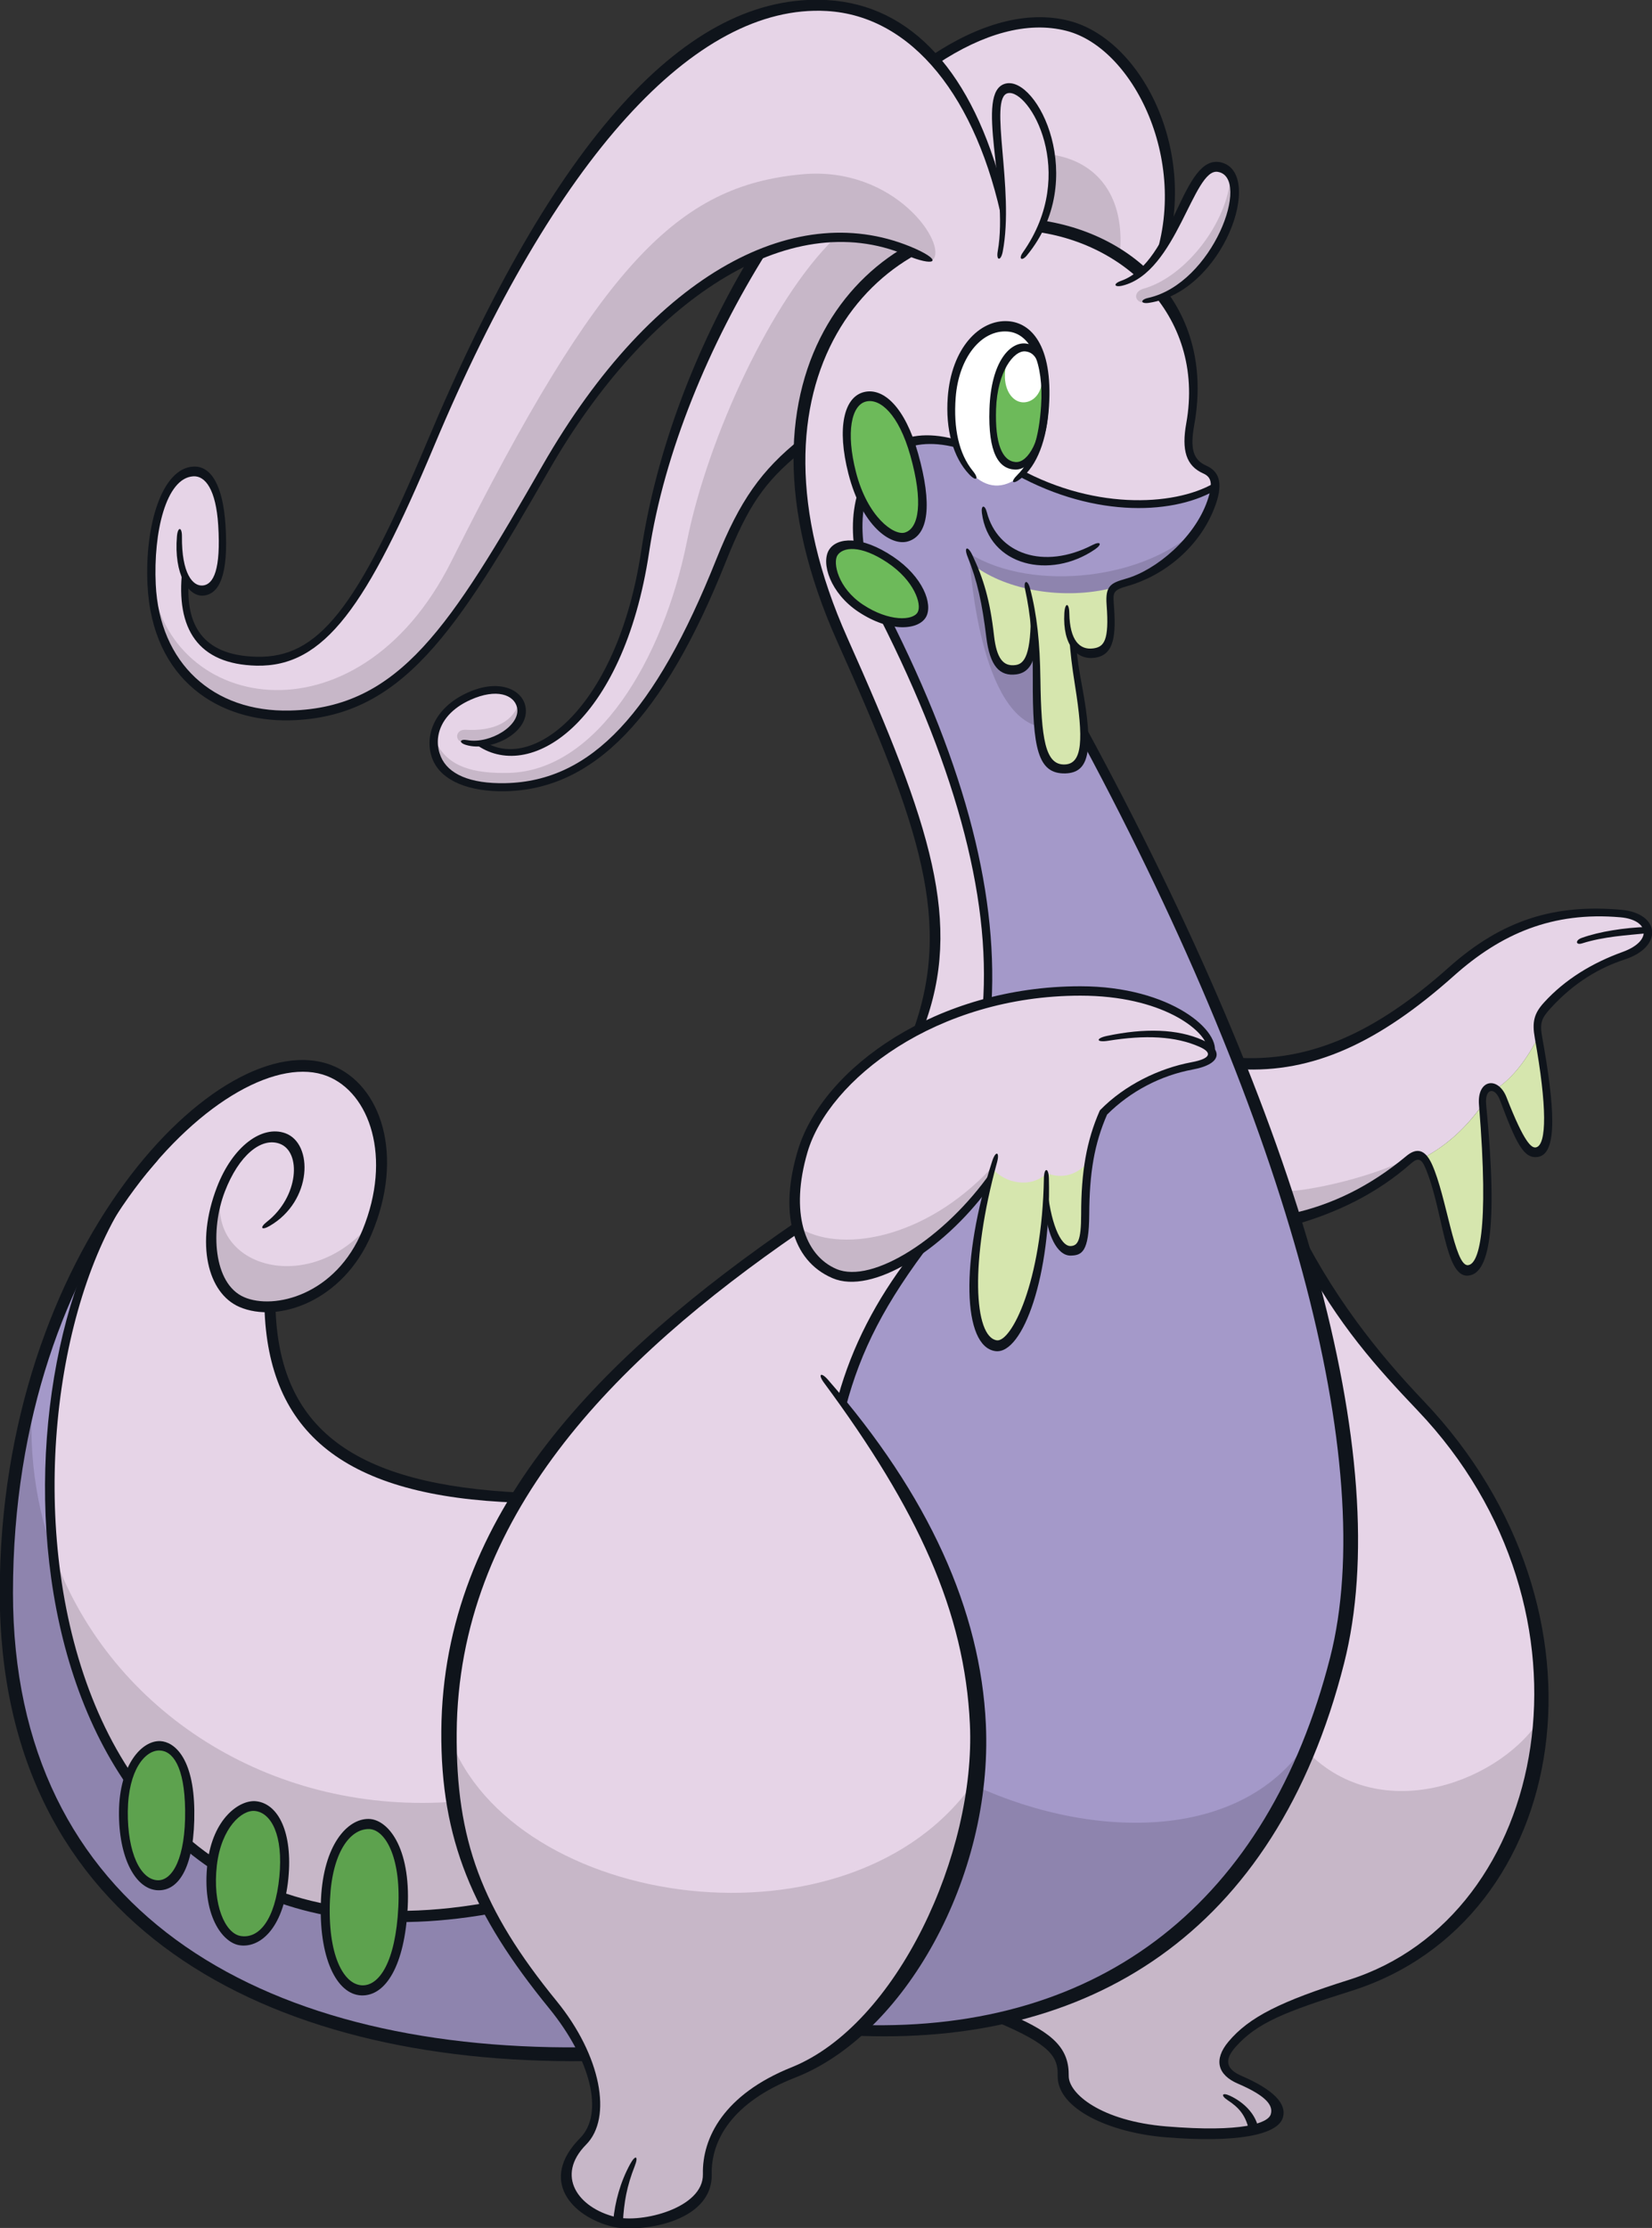 <?xml version="1.0" encoding="UTF-8"?>
<!-- Created with Inkscape (http://www.inkscape.org/) -->
<svg version="1.1" viewBox="0 0 236.25 318.46" xmlns="http://www.w3.org/2000/svg">
 <rect x="0" y="0" width="236.25" height="318.46" fill="#333333" stroke="none"/>
 <g transform="translate(-14.743 -17.07)">
  <g transform="matrix(.901 0 0 -.901 145.94 196.18)">
   <path d="m0 0-19.143 4.232c-13.035-9.623-30.006-21.783-44.091-43.042-21.933 1.587-38.586 6.428-39.63 30.445 6.385-0.176 13.795 5.106 16.271 13.735 2.712 9.448 2.055 19.491-6.123 23.445-7.962 3.85-22.62-4.653-31.475-16.674-24.456-33.075-21.191-128.61 55.912-115.89 4.083-7.407 8.721-13.455 11.956-17.38 6.561-7.961 6.212-16.36 3.675-19.072-5.809-6.209-2.067-12.631 5.249-13.734 4.636-0.701 15.048 2.072 14.085 8.66-0.526 3.587 3.878 12.247 14.377 15.747 11.155 3.718 28.833 25.432 28.344 54.59-0.233 13.881-8.048 34.993-21.579 51.907 2.915 7.757 6.818 16.615 12.172 23.034" fill="#e6d4e7"/>
  </g>
  <g transform="matrix(.901 0 0 -.901 188.37 86.802)">
   <path d="m0 0c0.028 1.355-0.477 2.353-1.518 2.815-1.574 0.7-3.054 2.926-2.274 7.262 3.233 17.965-11.019 30.664-27.032 31.494-23.288 1.206-46.887-24.001-28.17-65.788 13.078-29.199 18.283-44.484 11.903-62.03 2.211 1.433 7.017 3.525 11.059 4.345 1.475 22.924-8.79 46.72-15.205 59.085-7.08 13.645-6.795 20.996-1.809 27.207 3.486 4.341 10.585 4.693 20.996-1.254 13.296-7.594 25.746-6.595 32.05-3.136" fill="#e6d4e7"/>
  </g>
  <g transform="matrix(.901 0 0 -.901 188.61 86.607)">
   <path d="m0 0c-7.349-4.986-22.094-3.461-31.845 2.537-23.182 14.26-28.884-6.267-22.133-20.208 6.641-13.715 20.115-41.355 17.672-64.447l-11.081-39.543c-3.733-5.249-9.215-13.297-11.898-23.445 31.961-41.411 23.562-77.686 2.333-99.732 49.69-3.266 77.161 36.277 78.152 72.902 0.986 36.384-17.176 87.864-42.021 132.31-0.35 4.812-2.013 12.685-1.662 14.609 0.907-1.426 2.314-1.736 3.673-1.399 1.435 0.356 2.554 1.717 2.1 7.611-0.12 1.562 0.157 2.806 1.614 3.196 9.278 2.49 13.053 8.499 15.096 15.613" fill="#a499c9"/>
  </g>
  <g transform="matrix(.901 0 0 -.901 246.91 147.69)">
   <path d="m0 0c-10.615 1.167-19.247-1.924-27.995-9.682-8.748-7.756-20.763-15.397-33.186-13.822 2.45-6.474 7.057-17.962 8.923-25.02 5.249 1.458 12.563 5.094 17.497 8.982 1.321 1.04 2.245 1.371 2.982 0.799 4.094 2.194 6.953 5.079 9.276 8.276 0.029 2.322 1.13 3.38 2.268 2.656 2.78 1.853 4.965 4.856 6.723 8.29-0.316 2.257 0.013 3.391 1.264 4.999 1.998 2.569 7.833 6.414 11.022 7.407 6.685 2.081 6.494 6.536 1.226 7.115" fill="#e6d4e7"/>
  </g>
  <g transform="matrix(.901 0 0 -.901 187.76 166.81)">
   <path d="m0 0c-1.23 5.346-9.041 8.865-22.746 8.982-14.619 0.124-34.15-8.571-41.06-23.037-4.314-9.034-2.649-25.136 10.623-21.698 6.835 1.77 13.942 9.255 18.09 14.517-0.637-2.201-1.143-4.47-1.521-6.71 2.814-0.838 7.528 0.497 10.601 5.026 1.801 0.095 4.601 1.921 6.995 5.166 0.533 2.962 1.304 5.742 2.279 7.839 4.432 4.142 9.784 6.256 14.055 6.999 2.683 0.467 4.141 1.633 2.684 2.916" fill="#e6d4e7"/>
  </g>
  <g transform="matrix(.901 0 0 -.901 164.44 184.77)">
   <path d="m0 0c-2.508-2.449-6.648-1.632-8.632 0.759-4.374-15.513-2.855-28.442 0.819-28.201 3.693 0.241 6.659 9.869 7.688 22.643 0.424-4.784 2.482-7.871 4.48-7.326 1.208 0.329 1.587 1.271 1.696 6.175 0.057 2.619 0.345 5.456 0.828 8.143-1.853-2.511-4.423-3.143-6.879-2.193" fill="#d6e6ae"/>
  </g>
  <g transform="matrix(.901 0 0 -.901 228.68 172.74)">
   <path d="M 0,0 C 0.54,-0.344 1.086,-1.078 1.527,-2.283 2.84,-5.87 4.183,-10.119 6.559,-9.938 9.047,-9.75 8.573,-0.621 7.083,6.334 6.924,7.077 6.804,7.717 6.724,8.29 4.966,4.856 2.78,1.854 0,0" fill="#d6e6ae"/>
  </g>
  <g transform="matrix(.901 0 0 -.901 219.11 183.82)">
   <path d="m0 0c2.144-5.074 3.368-16.315 6.08-16.491 3.701-0.238 3.894 13.517 2.362 24.846-0.062 0.467-0.082 0.893-0.077 1.29-2.323-3.197-5.181-6.082-9.276-8.276 0.337-0.262 0.634-0.711 0.911-1.369" fill="#d6e6ae"/>
  </g>
  <g transform="matrix(.901 0 0 -.901 27.847 195.99)">
   <path d="m0 0c-19.392-33.856-35.5-127.38 78.258-127.07-1.768 3.397-3.867 6.663-6.434 9.579-2.566 2.916-6.531 8.515-8.981 13.531-66.605-12.831-79.319 59.373-62.843 103.96" fill="#a499c9"/>
  </g>
  <g transform="matrix(.901 0 0 -.901 129.03 81.247)">
   <path d="m0 0c0.674 26.948 30.29 49.742 56.186 26.559 6.765 15.313-1.166 34.781-10.158 39.233-8.539 4.227-17.895 0.445-24.84-4.184-11.484 13.532-30.164 9.845-43-1.959-12.415-11.416-25.595-32.062-34.693-53.875-11.817-28.33-18.302-39.847-29.686-39.397-8.836 0.351-11.723 5.045-11.373 13.502 0.583-1.283 1.983-2.333 2.974-2.275 1.471 0.087 3.506 1.769 3.091 8.749-0.364 6.128-1.641 10.213-4.607 10.265-3.325 0.058-7.058-6.707-6.766-17.38 0.292-10.674 7.232-21.696 21.638-21.522 16.764 0.204 26.633 13.405 39.659 37.21 10.148 18.547 22.513 30.095 34.527 35.81-7.465-12.947-15.163-32.077-17.497-47.59-3.581-23.817-16.951-35.295-25.542-29.936 3.181 0.652 6.545 3.146 6.034 5.626-0.571 2.773-4.077 4.159-9.134 1.55-4.682-2.418-5.458-5.688-4.647-8.726 0.652-2.446 3.733-5.59 11.905-5.382 12.803 0.327 23.455 12.476 30.254 28.623 3.914 9.296 8.273 21.005 15.675 25.099" fill="#e6d4e7"/>
  </g>
  <g transform="matrix(.901 0 0 -.901 201.05 196.01)">
   <path d="m0 0c7.819-23.949 10.498-49.34 4.049-70.38-7.33-23.915-23.412-44.457-51.932-50.931 6.211-2.537 9.977-5.249 9.798-9.186-0.187-4.142 6.934-8.752 17.497-9.448 7.961-0.525 16.097 0.437 16.359 3.237 0.263 2.799-2.799 4.199-5.511 5.336-2.712 1.138-4.199 2.888-1.225 6.037 2.975 3.149 8.295 6.078 17.964 8.689 15.98 4.316 29.217 20.6 30.677 42.926 1.225 18.722-7.316 38.42-19.48 49.807-5.482 5.133-13.18 15.515-18.196 23.913" fill="#e6d4e7"/>
  </g>
  <g transform="matrix(.901 0 0 -.901 154.09 272.28)">
   <path d="m0 0c19.711-9.071 44.793-9.005 54.299 9.39-14.989-41.351-50.968-49.828-72.718-48.102 9.369 9.648 16.284 22.475 18.419 38.712" fill="#8e84ae"/>
  </g>
  <g transform="matrix(.901 0 0 -.901 93.057 302.43)">
   <path d="m0 0c-4.143 5.212-7.322 9.865-9.667 14.466-46.023-9.191-65.335 22.657-68.124 54.015-3.48 8.747-4.921 18.611-3.743 29.152-16.097-61.705 11.081-107.55 87.367-106.38-1.399 2.566-2.217 4.2-5.833 8.749" fill="#8e84ae"/>
  </g>
  <g transform="matrix(.901 0 0 -.901 84.351 289.4)">
   <path d="m0 0c-2.698 5.292-4.289 10.518-4.913 16.445-28.434-2.227-53.598 13.406-63.211 37.57 2.789-31.359 22.101-63.206 68.124-54.015" fill="#c7b7c8"/>
  </g>
  <g transform="matrix(.901 0 0 -.901 46.337 187.75)">
   <path d="m0 0c-2.093-11.972 14.65-16.325 24.026-4.27-3.347-8.622-11.338-15.569-19.924-13.227-5.7 1.555-7 9.367-4.102 17.497" fill="#c7b7c8"/>
  </g>
  <g transform="matrix(.901 0 0 -.901 78.981 265.24)">
   <path d="m0 0c9.974-27.645 63.98-35.285 83.401-7.116 0.891-12.936-12.408-39.179-29.161-46.424-8.302-3.59-13.68-9.255-13.123-14.523 0.788-7.436-8.207-10.267-14.26-9.098-7.698 1.488-10.781 7.453-5.423 12.948 3.412 3.499 2.974 12.16-4.987 21.783-17.007 20.558-16.097 32.544-16.447 42.43" fill="#c7b7c8"/>
  </g>
  <g transform="matrix(.901 0 0 -.901 201.58 267.34)">
   <path d="m0 0c11.981-12.434 31.459-4.5 37.326 5.483-2.07-24.32-16.085-39.21-32.514-43.217-7.174-1.75-17.934-7.5-17.934-11.548 0-2.362 3.674-3.149 6.123-4.549 3.835-2.192 3.073-5.617-1.399-6.299-19.233-2.933-30.357 3.457-30.357 9.274 0 2.606-1.885 5.661-9.624 8.66 20.083 3.158 43.13 23.533 48.379 42.196" fill="#c7b7c8"/>
  </g>
  <g transform="matrix(.901 0 0 -.901 186.29 92.303)">
   <path d="m0 0c-1.575-2.975-6.824-7.961-11.606-8.894-1.696-0.331-2.799-1.108-2.624-3.091 0.437-4.968 0.164-8.083-2.451-8.165-1.866-0.058-2.798 0.525-3.499 1.691 0.817-4.725 2.275-12.772 1.983-15.864-0.291-3.091-1.691-4.257-3.441-4.257-1.749 0-3.616 1.224-3.908 6.823-9.798 2.45-11.022 27.47-11.022 27.47 10.1-6.313 28.432-4.111 36.568 4.287" fill="#8e84ae"/>
  </g>
  <g transform="matrix(.901 0 0 -.901 154.11 97.971)">
   <path d="m0 0c5.172-3.839 14.103-5.455 21.942-3.475-0.444-0.97-0.444-1.495-0.363-2.587 0.317-4.243 0.244-7.396-2.505-7.597-1.657-0.121-2.531 0.169-3.286 1.378 0.053-4.206 1.911-12.215 1.749-15.747-0.111-2.462-1.061-4.22-3.151-4.22-2.389 0-3.896 1.923-4.122 6.021-0.283 5.133-0.12 12.246-0.687 15.761-0.646-4.324-1.455-6.021-3.515-6.021-2.061 0-3.182 1.864-3.516 4.849-0.484 4.324-1.132 8.243-2.546 11.638" fill="#d6e6ae"/>
  </g>
  <g transform="matrix(.901 0 0 -.901 40.494 93.964)">
   <path d="m0 0c0.788-5.792 6.067-4.886 6.855 0.315 0.119-4.728-0.749-8.509-3.034-8.628-2.284-0.118-4.451 2.482-3.821 8.313" fill="#c7b7c8"/>
  </g>
  <g transform="matrix(.901 0 0 -.901 156.11 40.381)">
   <path d="m0 0c10.396 4.115 22.498 0.065 20.792-15.047-4.84 2.799-9.565 5.132-18.547 5.132-0.407 5.424-0.67 6.153-2.245 9.915" fill="#c7b7c8"/>
  </g>
  <g transform="matrix(.901 0 0 -.901 134.05 51.175)">
   <path d="m0 0c-9.857-9.577-20.037-31.389-23.384-48.035-3.783-18.81-14.339-36.382-28.267-36.73-5.653-0.141-9.575 1.003-11.439 4.649-1.302-3.719 4.743-7.253 11.345-7.067 14.806 0.418 26.84 16.8 33.568 35.707 3.31 9.3 7.374 14.224 12.833 18.412 0.185 10.787 5.393 24.177 17.295 30.873-3.998 1.766-6.278 2.655-11.951 2.191" fill="#c7b7c8"/>
  </g>
  <g transform="matrix(.901 0 0 -.901 81.226 123.31)">
   <path d="M 0,0 C -1.77,0.239 -1.551,2.24 0.132,2.143 3.937,1.924 7.349,2.974 8.53,6.226 10.206,3.092 5.668,-0.766 0,0" fill="#c7b7c8"/>
  </g>
  <g transform="matrix(.901 0 0 -.901 156.61 183.93)">
   <path d="m0 0c-10.816-11.647-24.437-13.647-30.824-9.448 2.713-10.148 10.874-8.505 16.651-5.424 1.75 0.933 8.982 5.658 13.531 12.073z" fill="#c7b7c8"/>
  </g>
  <g transform="matrix(.901 0 0 -.901 198.82 187.32)">
   <path d="M 0,0 C 2.1,-0.087 11.985,1.575 19.684,5.336 16.884,3.149 14.26,-0.525 1.05,-4.199 0.612,-2.887 0,0 0,0" fill="#c7b7c8"/>
  </g>
  <g transform="matrix(.901 0 0 -.901 162.94 108.8)">
   <path d="m0 0c-0.169-3.154-1.118-4.909-3.164-5.176-2.659-0.347-4.201 1.304-4.768 5.905-0.661 5.368-1.428 8.953-2.959 12.731-0.639 1.578-3e-3 1.854 0.729 0.316 1.793-3.774 2.813-7.156 3.455-12.814 0.41-3.615 1.459-4.915 3.403-4.663 1.433 0.187 2.518 1.612 2.429 8.717z" fill="#0f141b"/>
  </g>
  <g transform="matrix(.901 0 0 -.901 145.16 164.88)">
   <path d="m0 0c6.58 17.675 1.278 32.95-11.811 62.169-19.541 43.628 5.721 68.456 28.958 67.261 16.934-0.878 31.164-13.315 27.664-32.763-0.687-3.81-0.201-5.557 1.927-6.502 1.922-0.855 2.694-2.605 1.51-6.037-2.385-6.914-8.426-11.458-13.96-13.024-2.309-0.654-2.394-0.967-2.252-2.834 0.377-4.955 0.138-8.154-3.062-8.577-2.751-0.359-5.086 1.948-4.787 7.078 0.101 1.733 0.763 1.721 0.792-0.018 0.073-4.302 1.649-5.853 3.792-5.567 1.716 0.227 2.558 1.218 2.126 6.907-0.228 3.01 0.632 3.463 3.061 4.15 4.787 1.354 10.896 6.467 12.932 12.373 0.962 2.789 0.599 3.768-0.659 4.327-2.717 1.208-3.462 3.678-2.69 7.963 3.108 17.274-10.549 29.791-26.437 30.614-22.565 1.175-45.781-23.443-27.339-64.694 13.298-29.745 18.372-45.23 12.056-61.897z" fill="#0f141b"/>
  </g>
  <g transform="matrix(.901 0 0 -.901 129.05 193.23)">
   <path d="m0 0c-29.678-20.399-54.132-45.247-54.381-79.384-0.123-16.995 3.931-27.931 15.874-42.57 7.035-8.625 8.887-18.499 4.675-22.752-4.911-4.962-1.29-10.026 4.64-11.488 4.166-1.029 14.007 1.409 13.891 6.794-0.125 5.758 3.342 12.646 14.063 16.948 16.759 6.728 29.266 34.007 28.315 54.445-0.83 17.851-8.261 34.014-23.144 54.139-1.022 1.382-0.51 1.787 0.621 0.494 16.02-18.327 24.22-36.634 25.059-54.662 1.132-24.316-12.991-49.318-30.268-56.048-10.079-3.927-13.359-10.027-13.245-15.29 0.172-7.923-11.796-9.332-15.756-8.359-6.489 1.599-11.74 7.387-5.143 14.049 3.859 3.896 1.733 12.452-4.932 20.622-12.077 14.803-17.214 26.77-17.089 43.977 0.25 34.537 25.368 59.548 56.34 80.791z" fill="#0f141b"/>
  </g>
  <g transform="matrix(.901 0 0 -.901 102.44 334.52)">
   <path d="m0 0c0.264 2.99 1.129 6.17 2.684 9.01 0.832 1.521 1.371 1.316 0.736-0.295-1.276-3.239-1.711-5.76-1.885-8.917z" fill="#0f141b"/>
  </g>
  <g transform="matrix(.901 0 0 -.901 188.39 87.234)">
   <path d="m0 0c-6.983-3.915-19.944-4.25-32.632 3.237-9.96 5.879-16.725 5.148-20.324 0.525-4.399-5.651-3.247-14.669 0.014-20.938 12.915-24.836 18.589-45.667 17.598-64.032l-1.393-0.509c1.341 17.606-4.635 39.114-17.562 63.972-3.945 7.59-4.3 16.599 0.293 22.498 3.938 5.059 10.804 5.965 21.899-0.583 12.382-7.306 25.684-6.647 32.022-2.975z" fill="#0f141b"/>
  </g>
  <g transform="matrix(.901 0 0 -.901 155.16 90.388)">
   <path d="m0 0c-0.163 1.267 0.467 1.358 0.784 0.123 1.702-6.613 8.998-9.221 16.784-5.204 1.273 0.657 1.582 0.129 0.408-0.68-7.097-4.887-16.888-2.695-17.976 5.761" fill="#0f141b"/>
  </g>
  <g transform="matrix(.901 0 0 -.901 124.48 52.974)">
   <path d="m0 0c-9.255-14.712-16.391-31.991-18.766-47.752-4.134-27.438-19.165-36.725-27.587-30.415l1.634 0.233c7.749-4.602 21.001 5.846 24.699 30.386 2.432 16.142 8.74 32.341 16.959 46.173z" fill="#0f141b"/>
  </g>
  <g transform="matrix(.901 0 0 -.901 147.84 25.089)">
   <path d="m0 0c7.645 5.125 15.287 7.316 21.992 5.591 12.231-3.147 21.853-23.191 13.833-40.95l-1.167 0.787c7.129 16.45-2.104 35.747-13.09 38.573-6.266 1.614-13.338-0.504-20.479-5.219z" fill="#0f141b"/>
  </g>
  <g transform="matrix(.901 0 0 -.901 129.17 81.784)">
   <path d="m0 0c-5.658-4.674-8.214-8.314-11.811-17.322-9.881-24.747-20.94-36.087-34.963-36.379-5.686-0.114-10.088 1.591-11.52 4.957-1.437 3.383-0.109 8.154 5.541 10.702 4.924 2.221 8.533 0.516 9.128-2.099 0.962-4.23-5.512-7.407-9.417-6.212-1.191 0.364-1.001 0.982 0.229 0.76 3.559-0.642 8.528 2.321 7.875 5.19-0.451 1.982-3.216 3.086-7.407 1.195-4.772-2.152-5.968-5.978-4.679-9.02 1.158-2.732 4.593-4.312 10.25-4.19 13.659 0.285 23.728 11.124 33.476 35.533 3.717 9.308 7.18 14.152 13.342 19.072z" fill="#0f141b"/>
  </g>
  <g transform="matrix(.901 0 0 -.901 134.61 216.68)">
   <path d="m0 0c2.199 7.925 6.018 15.298 11.346 22.248l3.672 2.502c-7.614-9.894-11.457-17.517-13.794-26.363z" fill="#0f141b"/>
  </g>
  <g transform="matrix(.901 0 0 -.901 164.47 186.4)">
   <path d="m0 0c0.476-5.822 2.118-9.854 3.791-9.74 1.054 0.072 1.635 0.776 1.633 5.015-3e-3 6.739 0.85 11.69 2.945 16.448 0.02 0.046 0.05 0.087 0.085 0.123 3.88 3.959 9.323 6.612 14.495 7.574 3.166 0.59 3.246 1.554 1.313 2.421-3.882 1.74-8.69 1.925-14.562 0.981-1.896-0.304-2.028 0.385-0.155 0.779 5.91 1.244 11.149 1.128 15.184-0.681 2.911-1.304 3.459-3.718-1.633-4.666-4.996-0.929-9.827-3.411-13.56-7.144-2.019-4.621-2.798-9.225-2.829-15.835-0.029-6.105-1.24-6.488-2.975-6.532-2.164 0-3.649 3.365-4.024 7.203z" fill="#0f141b"/>
  </g>
  <g transform="matrix(.901 0 0 -.901 157.11 210.2)">
   <path d="m0 0c-5.247 0.686-5.614 14.42-0.527 30.147 0.553 1.711 1.239 1.512 0.761-0.222-4.317-15.68-3.662-27.665-0.03-28.205 2.25-0.335 7.176 9.093 7.476 25.696 0.031 1.754 0.749 1.747 0.794-8e-3 0.391-15.219-4.107-27.954-8.474-27.408" fill="#0f141b"/>
  </g>
  <g transform="matrix(.901 0 0 -.901 156.04 187.04)">
   <path d="m0 0c-7.267-9.763-18.403-16.802-24.674-14.13-6.6 2.815-8.456 10.644-5.481 20.384 3.967 12.991 22.08 25.927 44.812 25.927 14.409 0 22.626-7.236 21.212-10.91l-1.118 1.362c-0.478 2.554-7.055 8.058-20.086 8.058-22.831 0-39.979-13.356-43.334-24.875-2.753-9.455-0.511-16.305 4.607-18.488 5.699-2.43 17.219 4.913 24.554 15.398z" fill="#0f141b"/>
  </g>
  <g transform="matrix(.901 0 0 -.901 98.521 311.68)">
   <path d="m0 0c-50.648-0.56-93.024 21.267-93.024 74.304 0 54.482 35.087 90.556 52.694 83.678 7.812-3.052 11.648-14.268 6.293-26.874-4.49-10.567-14.817-14.124-20.961-11.459-5.018 2.177-7.001 10.03-3.556 18.991 2.531 6.576 7.201 9.875 10.846 8.566 4.508-1.62 4.314-10.776-2.463-14.706-1.329-0.77-1.648-0.286-0.439 0.66 5.056 3.961 5.506 11.124 1.998 12.384-2.899 1.043-6.462-1.818-8.69-7.611-2.302-5.984-1.866-14.6 3.062-16.738 4.727-2.055 14.576 0.304 18.808 10.673 4.69 11.489 1.158 21.752-5.642 24.408-14.947 5.835-49.851-26.228-49.851-81.972 0-50.235 38.982-72.541 90.083-72.12z" fill="#0f141b"/>
  </g>
  <g transform="matrix(.901 0 0 -.901 137.96 306.52)">
   <path d="m0 0c38.162-1.087 64.474 19.581 74.365 58.298 7.825 30.626-6.472 84.072-39.238 145.08l0.215 2.946c34.765-63.905 49.43-116.63 41.239-148.94-10.948-43.172-40.768-60.888-78.123-59.051z" fill="#0f141b"/>
  </g>
  <g transform="matrix(.901 0 0 -.901 54.137 203.84)">
   <path d="m0 0c0.519-19.399 12.389-28.265 39.153-29.511l-0.737-1.576c-27.394 0.934-39.63 10.985-40.166 31.087z" fill="#0f141b"/>
  </g>
  <g transform="matrix(.901 0 0 -.901 84.877 290.61)">
   <path d="m0 0c-73.64-13.06-81.196 73.435-61.137 109.94l8.481 9.756c-27.201-25.901-27.687-131.95 51.857-117.99z" fill="#0f141b"/>
  </g>
  <g transform="matrix(.901 0 0 -.901 199.24 190.58)">
   <path d="m0 0c6.556 1.383 12.707 4.394 18.436 9.167 1.585 1.319 2.952 1.172 4.077-1.293 2.311-5.068 3.575-16.105 5.686-16.01 1.682 0.077 3.454 5.042 1.779 25.428-0.336 4.084 3.044 4.606 4.374 1.197 2.866-7.356 3.999-8.094 4.694-7.933 1.7 0.405 1.749 6.455-0.204 17.322-0.465 2.58-0.117 3.927 1.459 5.658 3.355 3.688 7.699 6.295 12.471 8.018 4.848 1.751 4.186 5.102-0.334 5.497-10.785 0.942-18.956-2.601-26.432-9.273-11.921-10.638-22.41-15.453-33.953-14.828l-0.699 1.827c11.459-0.722 21.92 3.698 33.792 14.291 8.653 7.723 17.017 10.084 27.388 9.178 6.202-0.541 6.739-5.879 0.573-7.887-3.889-1.266-8.002-3.6-11.756-7.727-1.465-1.611-1.745-2.34-1.342-4.579 1.97-10.954 2.512-18.473-0.642-19.012-2.277-0.39-3.484 2.146-6.036 8.951-0.853 2.279-2.458 1.889-2.217-0.612 1.984-20.5 0.348-26.938-2.885-27.178-3.719-0.277-3.932 10.56-6.795 17.176-0.596 1.375-1.161 1.575-2.216 0.641-5.504-4.863-11.945-7.915-18.693-9.798z" fill="#0f141b"/>
  </g>
  <g transform="matrix(.901 0 0 -.901 159.25 305.05)">
   <path d="m0 0c7.022-2.984 9.305-5.5 9.246-9.713-0.037-2.765 5.075-7.153 15.501-8.007 12.08-0.992 16.135 0.525 16.563 1.916 0.414 1.346-0.574 2.88-5.209 4.866-3.209 1.376-3.914 3.787-1.503 6.665 3.289 3.927 8.376 6.418 19.105 9.802 31.879 10.055 41.33 58.412 10.925 90.324-6.464 6.782-12.665 13.656-18.429 24.554l-1.456 6.627c6.129-12.879 13.682-22.164 20.838-29.675 31.725-33.295 23.532-82.537-11.47-93.579-10.436-3.292-14.951-5.011-18.404-8.918-1.674-1.895-1.679-3.423 0.983-4.571 5.067-2.187 7.217-4.422 6.537-6.635-0.854-2.775-7.509-4.008-18.627-3.096-8.921 0.731-17.238 4.546-17.11 9.786 0.072 2.952-1.085 4.904-9.772 8.542z" fill="#0f141b"/>
  </g>
  <g transform="matrix(.901 0 0 -.901 193.3 321.3)">
   <path d="m0 0c-0.558 2.169-1.549 3.316-3.322 4.48-1.171 0.768-0.871 1.283 0.397 0.686 2.089-0.982 3.948-2.749 4.445-4.98z" fill="#0f141b"/>
  </g>
  <g transform="matrix(.901 0 0 -.901 161.34 101.31)">
   <path d="m0 0c0.875-4.024 1.251-8.02 1.224-14.202-0.05-11.028 0.797-15.103 5.155-14.999 3.755 0.104 4.614 3.428 2.624 14.052-0.533 2.852-0.678 3.98-0.875 6.036l-1.137 1.706c0.24-2.996 0.399-4.489 0.941-7.895 1.337-8.405 1.225-12.403-1.651-12.482-3.11-0.101-3.718 4.132-3.85 13.536-0.079 5.782-0.535 10.194-1.644 14.394-0.395 1.498-1.091 1.251-0.787-0.146" fill="#0f141b"/>
  </g>
  <g transform="matrix(.901 0 0 -.901 109.39 27.526)">
   <path d="m0 0c-12.482-11.34-25.595-32.062-34.692-53.875-11.818-28.33-18.302-39.847-29.687-39.396-8.836 0.35-11.723 5.044-11.373 13.501 0.583-1.283 1.983-2.333 2.975-2.274 1.47 0.086 3.506 1.768 3.09 8.748-0.364 6.129-1.64 10.213-4.607 10.265-3.324 0.058-7.058-6.707-6.766-17.38s7.233-21.696 21.638-21.522c16.765 0.204 26.634 13.405 39.659 37.21 10.149 18.547 22.513 30.095 34.528 35.81 6.503 2.479 15.513 4.841 24.855 0.561 0.719-0.531 1.507-1.144 1.857-2.106 0.349-0.962 13.384 2.712 13.297 5.249s-1.312 7.611-4.024 14.435c-6.312 15.883-17.014 21.696-26.857 21.696-6.655 0-15.63-3.417-23.893-10.922" fill="#e6d4e7"/>
  </g>
  <g transform="matrix(.901 0 0 -.901 36.379 98.896)">
   <path d="m0 0c1.462-21.986 32.606-28.285 47.653 1.81 23.64 47.277 35.965 59.546 55.641 61.355 14.824 1.363 23.202-11.259 20.733-13.589-0.328-0.31-1.771 0.739-3.397 1.517-19.143 7.056-40.354-5.663-54.344-28.714-13.714-22.595-23.135-44.935-44.368-44.935-14.032 0-21.694 8.045-21.918 22.556" fill="#c7b7c8"/>
  </g>
  <g transform="matrix(.901 0 0 -.901 41.727 100.27)">
   <path d="m0 0c-0.419-6.542 1.973-11.639 10.746-11.848 9.802-0.255 15.933 7.504 27.038 33.965 20.238 48.217 41.328 71.45 63.537 70.214 13.56-0.754 23.188-11.709 27.966-30.43l-0.044-5.205c-4.083 20.166-14.408 33.145-27.995 33.9-20.82 1.169-43.087-23.24-62.283-68.978-10.677-25.437-17.402-35.12-28.214-34.88-9.228 0.22-12.839 5.804-11.764 15.179z" fill="#0f141b"/>
  </g>
  <g transform="matrix(.901 0 0 -.901 144.28 53.521)">
   <path d="m0 0c-18.603 7.833-41.156-7.199-56.604-34.098-14.751-25.689-23.332-39.309-41.193-39.723-10.967-0.249-21.838 6.143-22.565 21.573-0.441 9.342 2.277 18.387 7.245 18.681 2.82 0.17 4.742-2.928 5.143-9.359 0.495-7.904-1.006-10.861-3.487-11.103-2.42-0.238-4.737 3.372-4.224 9.412 0.132 1.546 0.808 1.513 0.793-0.039-0.056-5.856 1.704-7.931 3.315-7.774 1.712 0.167 2.879 2.551 2.441 9.562-0.353 5.651-2.047 7.872-3.953 7.76-4.343-0.257-6.349-8.904-5.961-17.14 0.59-12.518 9.108-20.313 21.305-20.018 17.434 0.404 25.479 13.449 40.085 38.883 17.714 30.844 40.662 42.597 59.183 34.378 4.566-2.055 2.931-2.891-1.523-0.995" fill="#0f141b"/>
  </g>
  <g transform="matrix(.901 0 0 -.901 179.01 60.003)">
   <path d="M 0,0 C 10.849,1.644 17.266,19.185 11.219,21.134 6.552,22.639 4.499,5.364 -4.25,2.72 -7.098,1.859 -2.571,-0.39 0,0" fill="#e6d4e7"/>
  </g>
  <g transform="matrix(.901 0 0 -.901 161.31 53.369)">
   <path d="m0 0c9.71 12.389 0.963 27.084-2.89 26.234-3.721-0.821 0.802-14.086-1.019-25.837-0.388-2.501 2.406-2.315 3.909-0.397" fill="#e6d4e7"/>
  </g>
  <g transform="matrix(.901 0 0 -.901 160.47 85.219)">
   <path d="m0 0c2.323 1.865 3.821 5.861 4.172 11.293 0.525 8.137-2.275 12.249-5.948 12.511-3.995 0.285-8.382-3.92-8.924-11.198-0.402-5.393 0.93-9.649 3.088-11.964 2.46-2.64 5.228-2.557 7.612-0.642" fill="#fff"/>
  </g>
  <g transform="matrix(.901 0 0 -.901 161.29 66.802)">
   <path d="m0 0c-2.542 0.248-4.87-3.645-5.074-9.682-0.214-6.326 1.381-8.804 3.557-8.981 2.159-0.175 4.608 3.383 4.783 9.273 0.194 6.53-0.874 9.157-3.266 9.39" fill="#6dba5a"/>
  </g>
  <g transform="matrix(.901 0 0 -.901 161.29 66.802)">
   <path d="m0 0c-1.996 0.069-3.07-1.808-3.149-4.199-0.091-2.717 1.363-4.499 3.033-4.433 1.473 0.059 2.913 1.395 2.915 4.025 4e-3 3.073-1.163 4.55-2.799 4.607" fill="#fff"/>
  </g>
  <g transform="matrix(.901 0 0 -.901 138.49 73.84)">
   <path d="m0 0c-2.741-0.641-3.887-5.053-2.1-12.014 1.692-6.59 5.933-10.884 8.515-10.09 3.033 0.933 3.266 6.241 1.342 13.064-1.863 6.603-4.955 9.696-7.757 9.04" fill="#6dba5a"/>
  </g>
  <g transform="matrix(.901 0 0 -.901 133.92 96.059)">
   <path d="m0 0c-1.119-1.741 0.627-6.364 4.316-8.806 4.14-2.742 8.713-2.898 9.74-0.992 0.816 1.517-0.583 5.716-5.016 8.69-4.423 2.968-7.816 3.01-9.04 1.108" fill="#6dba5a"/>
  </g>
  <g transform="matrix(.901 0 0 -.901 178.92 60.315)">
   <path d="M 0,0 C -2.18,-0.357 -2.543,1.679 -0.744,2.187 6.081,4.111 12.613,12.802 13.079,19.917 15.646,14.493 9.433,1.545 0,0" fill="#c7b7c8"/>
  </g>
  <g transform="matrix(.901 0 0 -.901 67.49 277.81)">
   <path d="m0 0c-3.14 0.071-6.418-4.463-6.768-11.928-0.42-9.022 2.2-14.213 5.582-14.439 3.138-0.209 6.068 4.883 6.487 13.253 0.363 7.251-2.232 13.045-5.301 13.114" fill="#5da24e"/>
  </g>
  <g transform="matrix(.901 0 0 -.901 51.282 275.24)">
   <path d="m0 0c-2.445 0.278-6.05-3.193-6.766-9.277-0.838-7.115 1.953-11.675 4.255-12.068 2.86-0.489 6.207 2.93 6.906 10.045 0.643 6.562-1.326 10.951-4.395 11.3" fill="#5da24e"/>
  </g>
  <g transform="matrix(.901 0 0 -.901 37.587 266.63)">
   <path d="m0 0c-2.801 0.133-5.654-3.978-5.72-10.324-0.069-6.836 2.965-11.569 5.442-11.718 2.301-0.14 5.047 4.157 4.952 11.928-0.085 6.993-2.716 10.021-4.674 10.114" fill="#5da24e"/>
  </g>
  <g transform="matrix(.901 0 0 -.901 160.24 84.949)">
   <path d="m0 0c2.302 2.274 3.429 5.851 3.761 10.994 0.43 6.685-1.599 11.485-5.337 11.752-4.176 0.296-7.752-4.174-8.224-10.498-0.36-4.843 0.496-8.894 2.74-11.64 1.033-1.262 0.54-1.72-0.587-0.532-2.561 2.695-3.789 7.129-3.407 12.259 0.58 7.783 5.046 12.379 9.623 12.044 3.512-0.251 7.077-3.711 6.445-13.502-0.346-5.357-1.895-9.419-4.495-11.477-1.24-0.981-1.726-0.591-0.519 0.6" fill="#0f141b"/>
  </g>
  <g transform="matrix(.901 0 0 -.901 157.19 75.521)">
   <path d="m0 0c-0.187-5.533 0.975-8.255 3.092-8.427 2.051-0.155 4.05 3.664 4.199 8.69 0.211 7.11-0.989 8.704-2.654 8.864-1.808 0.176-4.436-3.183-4.637-9.127m3.004-9.623c-2.548 0.103-4.293 2.546-4.054 9.623 0.257 7.575 3.302 10.614 5.716 10.382 2.36-0.23 3.881-2.167 3.646-10.09-0.193-6.453-2.942-10.011-5.308-9.915" fill="#0f141b"/>
  </g>
  <g transform="matrix(.901 0 0 -.901 138.61 74.46)">
   <path d="m0 0c-2.338-0.546-3.245-4.859-1.615-11.209 1.824-7.11 6.021-10.12 7.77-9.578 2.222 0.683 2.937 4.846 0.861 12.203-1.858 6.589-4.802 9.103-7.016 8.584m-2.812-11.472c-1.881 7.33-0.703 12.225 2.509 12.977 3.067 0.715 6.478-2.413 8.544-9.74 2.266-8.034 1.721-13.005-1.633-13.968-2.703-0.776-7.292 2.439-9.42 10.731" fill="#0f141b"/>
  </g>
  <g transform="matrix(.901 0 0 -.901 134.5 96.453)">
   <path d="m0 0c-0.736-1.146 0.058-5.169 4.054-7.815 4.125-2.73 7.956-2.561 8.69-1.196 0.674 1.252-0.532 4.992-4.783 7.845-4.348 2.917-7.125 2.465-7.961 1.166m3.325-8.952c-4.431 2.933-5.991 7.751-4.637 9.856 1.27 1.976 5.128 2.262 10.148-1.108 4.77-3.201 6.331-7.527 5.249-9.536-1.135-2.107-5.672-2.582-10.76 0.788" fill="#0f141b"/>
  </g>
  <g transform="matrix(.901 0 0 -.901 67.505 278.51)">
   <path d="m0 0c-3.007 0.036-5.833-3.703-6.183-11.169-0.409-8.759 2.117-13.425 5.016-13.619 2.789-0.179 5.396 3.704 5.832 12.423 0.409 8.156-2.203 12.336-4.665 12.365m-1.196-26.392c-3.954 0.132-6.847 6.042-6.415 15.282 0.403 8.621 4.196 12.751 7.552 12.714 3.02-0.035 6.691-4.423 6.211-13.998-0.457-9.149-3.443-14.128-7.348-13.998" fill="#0f141b"/>
  </g>
  <g transform="matrix(.901 0 0 -.901 45.759 283.68)">
   <path d="m0 0c-0.737-6.262 1.315-10.809 3.762-11.227 2.892-0.488 5.477 2.506 6.153 9.39 0.647 6.599-1.29 10.149-3.85 10.44-2.106 0.245-5.369-2.688-6.065-8.603m3.528-12.686c-2.67 0.456-5.982 4.827-5.015 13.037 0.838 7.127 5.14 10.087 7.727 9.797 3.564-0.405 5.809-5.046 5.104-12.247-0.807-8.219-4.703-11.118-7.816-10.587" fill="#0f141b"/>
  </g>
  <g transform="matrix(.901 0 0 -.901 37.302 285.83)">
   <path d="m0 0c2.324-0.07 4.438 3.515 4.346 11.14-0.086 7.029-2.026 9.4-4.054 9.447-2.295 0.055-4.978-3.096-5.045-9.651-0.066-6.562 2.007-10.853 4.753-10.936m0.044-1.589c-3.568 0.108-6.272 5.15-6.196 12.496 0.076 7.401 3.621 11.285 6.547 11.169 2.246-0.107 5.307-2.674 5.409-10.994 0.105-8.66-2.305-12.774-5.76-12.671" fill="#0f141b"/>
  </g>
  <g transform="matrix(.901 0 0 -.901 161.02 53.154)">
   <path d="m0 0c8.93 12.667 0.929 26.013-2.385 25.264-3.135-0.708 1.108-15.281-0.814-25.159-0.297-1.522-1.067-1.441-0.786 0.106 1.775 9.831-3.766 25.286 1.22 26.569 5.058 1.302 13.328-15.222 3.399-27.257-0.774-0.939-1.386-0.588-0.634 0.477" fill="#0f141b"/>
  </g>
  <g transform="matrix(.901 0 0 -.901 178.95 59.65)">
   <path d="m0 0c10.291 2.28 16.43 19.121 11.034 19.996-3.892 0.631-6.473-15.879-15.085-18.042-1.36-0.341-1.588 0.279-0.265 0.748 8.439 2.99 9.671 20.365 15.919 18.781 6.873-1.743 0.349-20.498-11.471-22.266-1.383-0.207-1.437 0.493-0.132 0.783" fill="#0f141b"/>
  </g>
  <g transform="matrix(.901 0 0 -.901 240.92 151.14)">
   <path d="m0 0c2.816 1.026 6.867 1.633 10.308 1.749 0.337 0.012 0.444-0.968 0.117-1-3.186-0.318-6.882-0.516-10.337-1.606-1.034-0.325-1.113 0.484-0.088 0.857" fill="#0f141b"/>
  </g>
 </g>
</svg>
